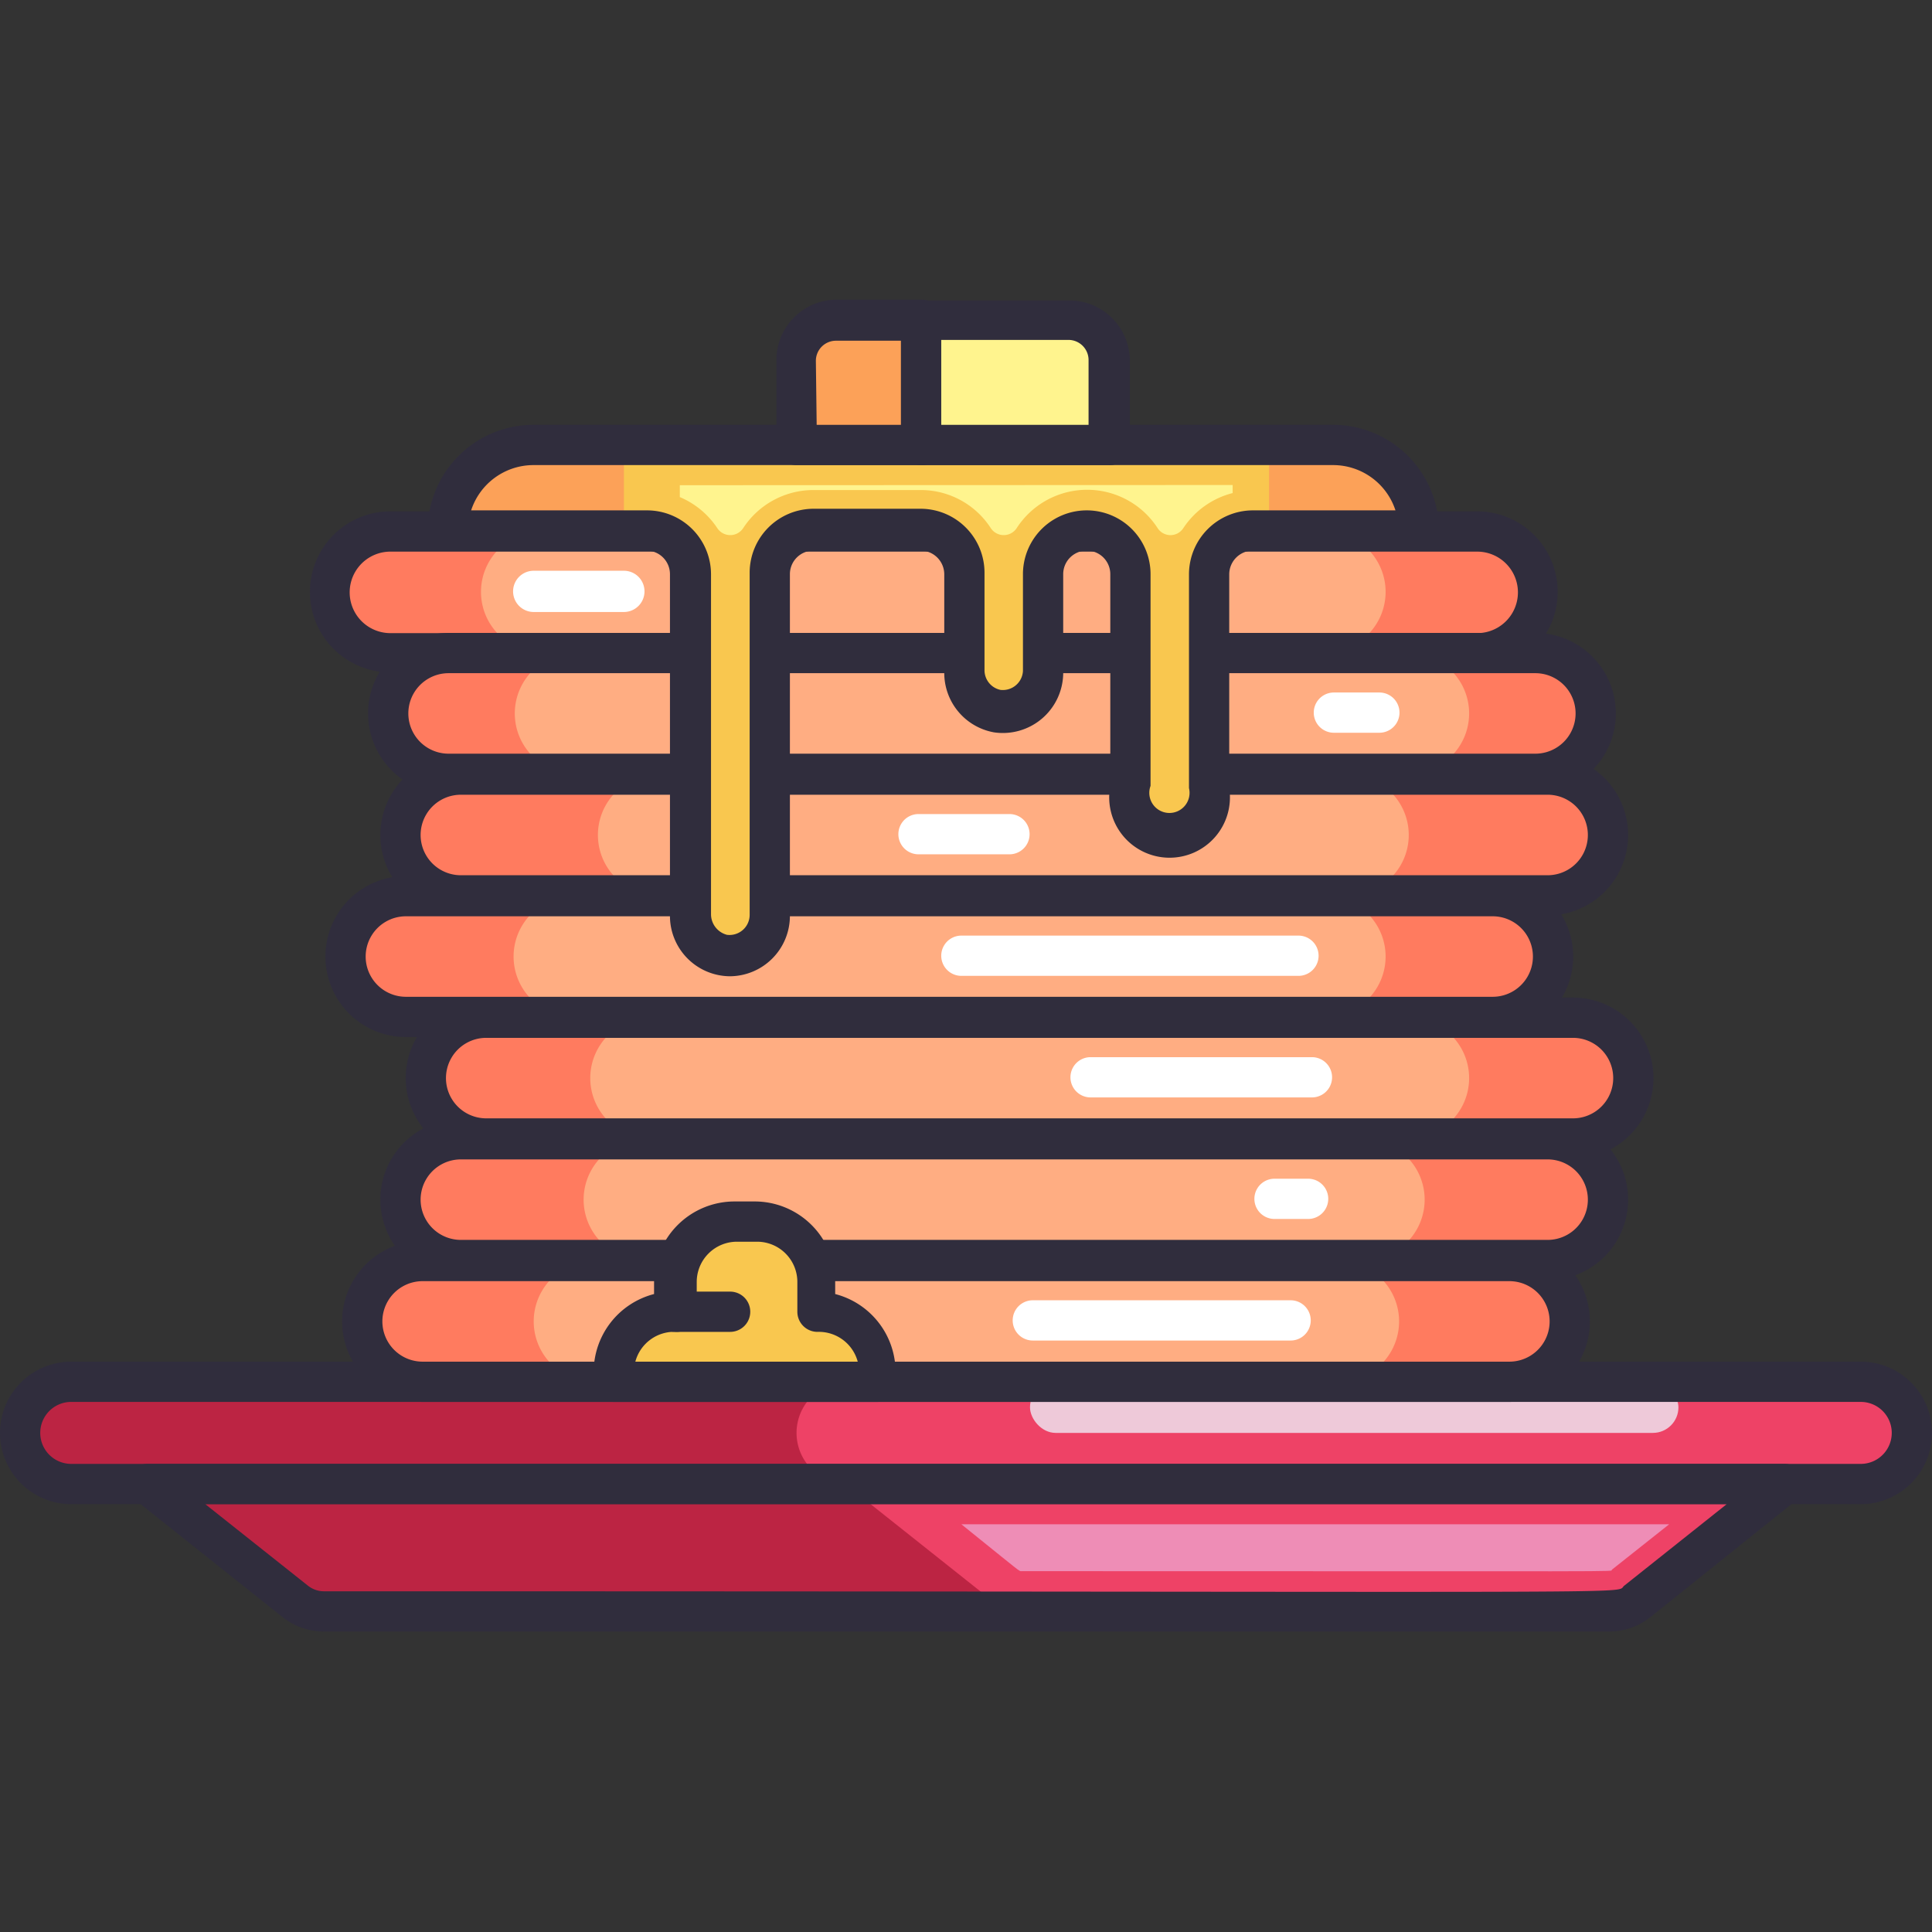 <svg xmlns="http://www.w3.org/2000/svg" viewBox="0 0 96 96" id="pancake">
  <rect x="0" y="0" width="96" height="96" fill="#333333" stroke="none"/>
  <path fill="#bc2443" d="M92.46 73.74H3.54a2.54 2.54 0 010-5.08H92.46a2.54 2.54 0 010 5.08zM79.9 80.07H16.1a2.26 2.26 0 01-1.43-.5L7.33 73.74H88.67l-7.34 5.83A2.26 2.26 0 0179.9 80.07z"></path>
  <path fill="#ee4266" d="M92.46,73.74H42.12a2.54,2.54,0,0,1,0-5.08H92.46a2.54,2.54,0,0,1,0,5.08Z"></path>
  <rect width="32.22" height="2.54" x="51.18" y="68.66" fill="#eec9d9" rx="1.27"></rect>
  <path fill="#bc2443" d="M88.67,73.74l-7.34,5.83a2.26,2.26,0,0,1-1.43.5H16.1a2.26,2.26,0,0,1-1.43-.5L7.33,73.74Z"></path>
  <path fill="#ee4266" d="M88.67,73.74l-7.34,5.83a2.26,2.26,0,0,1-1.43.5H50.77a2.26,2.26,0,0,1-1.43-.5L42,73.74Z"></path>
  <path fill="#ee8db6" d="M50.77,78.07c-.15,0,.08.15-3-2.33H82.94L80.09,78C80,78.11,82,78.07,50.77,78.07Z"></path>
  <path fill="#302d3d" d="M92.46,74.74H3.54a3.54,3.54,0,0,1,0-7.08H92.46a3.54,3.54,0,1,1,0,7.08ZM3.54,69.66a1.54,1.54,0,1,0,0,3.08H92.46a1.54,1.54,0,0,0,0-3.08Z"></path>
  <path fill="#302d3d" d="M79.9,81.07H16.1a3.31,3.31,0,0,1-2.05-.71L6.71,74.52a1,1,0,0,1,.62-1.78H88.67a1,1,0,0,1,.62,1.78L82,80.36A3.31,3.31,0,0,1,79.9,81.07ZM10.2,74.74l5.1,4.05a1.28,1.28,0,0,0,.8.28c68.17,0,64.05.16,64.61-.28l5.09-4.05Z"></path>
  <path fill="#ff7b5f" d="M75,68.66H21a3,3,0,0,1,0-6H75a3,3,0,0,1,0,6Z"></path>
  <path fill="#ffad82" d="M66.52,68.66h-37a3,3,0,0,1,0-6h37a3,3,0,0,1,0,6Z"></path>
  <path fill="#ff7b5f" d="M76.85,62.61H22.9a3,3,0,0,1,0-6h54a3,3,0,1,1,0,6Z"></path>
  <path fill="#ffad82" d="M67.79,62.61H32a3,3,0,0,1,0-6H67.79a3,3,0,0,1,0,6Z"></path>
  <path fill="#ff7b5f" d="M78.16,56.57h-54a3,3,0,1,1,0-6h54a3,3,0,1,1,0,6Z"></path>
  <path fill="#ffad82" d="M70,56.57H32.33a3,3,0,1,1,0-6H70a3,3,0,0,1,0,6Z"></path>
  <path fill="#ff7b5f" d="M74.17,50.53h-54a3,3,0,1,1,0-6h54a3,3,0,1,1,0,6Z"></path>
  <path fill="#ffad82" d="M65.85,50.53H28.52a3,3,0,1,1,0-6H65.85a3,3,0,1,1,0,6Z"></path>
  <path fill="#fff" d="M64.52 46.49H47.77a1 1 0 100 2H64.52a1 1 0 000-2zM65.19 52.53h-11a1 1 0 100 2h11a1 1 0 000-2zM65 58.57H63.33a1 1 0 000 2H65a1 1 0 100-2zM64.13 64.61H51.32a1 1 0 000 2H64.13a1 1 0 000-2z"></path>
  <path fill="#ff7b5f" d="M76.85,44.49H22.9a3,3,0,0,1,0-6h54a3,3,0,1,1,0,6Z"></path>
  <path fill="#ffad82" d="M67,44.49H32.71a3,3,0,1,1,0-6H67a3,3,0,1,1,0,6Z"></path>
  <path fill="#fff" d="M50.16,40.45H45.64a1,1,0,1,0,0,2h4.52a1,1,0,1,0,0-2Z"></path>
  <path fill="#ff7b5f" d="M76.29,38.45h-54a3,3,0,0,1,0-6h54a3,3,0,0,1,0,6Z"></path>
  <path fill="#ffad82" d="M70,38.45H28.58a3,3,0,1,1,0-6H70a3,3,0,0,1,0,6Z"></path>
  <path fill="#ff7b5f" d="M73.35,32.41H19.4a3,3,0,0,1,0-6h54a3,3,0,1,1,0,6Z"></path>
  <path fill="#ffad82" d="M65.85,32.41H26.9a3,3,0,1,1,0-6H65.85a3,3,0,1,1,0,6Z"></path>
  <path fill="#302d3d" d="M75,69.66H21a4,4,0,0,1,0-8H75a4,4,0,0,1,0,8Zm-54-6a2,2,0,0,0,0,4H75a2,2,0,0,0,0-4Z"></path>
  <path fill="#302d3d" d="M76.85,63.61H22.9a4,4,0,0,1,0-8h54a4,4,0,1,1,0,8Zm-53.95-6a2,2,0,0,0,0,4h54a2,2,0,1,0,0-4Z"></path>
  <path fill="#302d3d" d="M78.16,57.57h-54a4,4,0,1,1,0-8h54a4,4,0,1,1,0,8Zm-54-6a2,2,0,0,0,0,4h54a2,2,0,1,0,0-4Z"></path>
  <path fill="#302d3d" d="M74.17,51.53h-54a4,4,0,0,1,0-8h54a4,4,0,0,1,0,8Zm-54-6a2,2,0,0,0,0,4h54a2,2,0,0,0,0-4Z"></path>
  <path fill="#302d3d" d="M76.85,45.49H22.9a4,4,0,0,1,0-8h54a4,4,0,1,1,0,8Zm-53.95-6a2,2,0,1,0,0,4h54a2,2,0,1,0,0-4Z"></path>
  <path fill="#302d3d" d="M76.29,39.45h-54a4,4,0,1,1,0-8h54a4,4,0,0,1,0,8Zm-54-6a2,2,0,1,0,0,4h54a2,2,0,0,0,0-4Z"></path>
  <path fill="#302d3d" d="M73.35,33.41H19.4a4,4,0,0,1,0-8h54a4,4,0,1,1,0,8Zm-53.95-6a2,2,0,0,0,0,4.05h54a2,2,0,1,0,0-4.05Z"></path>
  <path fill="#f9c74f" d="M66.25,22.11H26.5a4.25,4.25,0,0,0-4.25,4.25h9.92a2.17,2.17,0,0,1,2.16,2.17V45.45a2,2,0,0,0,1.63,2,2,2,0,0,0,2.29-1.93v-17a2.17,2.17,0,0,1,2.17-2.17h5.33a2.17,2.17,0,0,1,2.17,2.17v4.83a2,2,0,0,0,1.63,2,2,2,0,0,0,2.28-1.93V28.53A2.17,2.17,0,0,1,54,26.36h0a2.17,2.17,0,0,1,2.17,2.17V39.05a2,2,0,0,0,1.63,2,2,2,0,0,0,2.28-1.93V28.53a2.17,2.17,0,0,1,2.17-2.17H70.5A4.25,4.25,0,0,0,66.25,22.11Z"></path>
  <path fill="#fff48e" d="M33.78,24.11v.59a4.18,4.18,0,0,1,1.86,1.54.77.77,0,0,0,1.29,0,4.17,4.17,0,0,1,3.49-1.89h5.33a4.14,4.14,0,0,1,3.48,1.89.77.77,0,0,0,1.29,0,4.17,4.17,0,0,1,7,0,.76.76,0,0,0,1.28,0,4.17,4.17,0,0,1,2.45-1.74v-.4Z"></path>
  <path fill="#fca158" d="M63.06 26.36H70.5a4.25 4.25 0 00-4.25-4.25H63.06zM31 22.11H26.5a4.25 4.25 0 00-4.25 4.25H31z"></path>
  <path fill="none" d="M66.25,22.11H26.5a4.25,4.25,0,0,0-4.25,4.25h9.92a2.17,2.17,0,0,1,2.16,2.17V45.45a2,2,0,0,0,1.63,2,2,2,0,0,0,2.29-1.93v-17a2.17,2.17,0,0,1,2.17-2.17h5.33a2.17,2.17,0,0,1,2.17,2.17v4.83a2,2,0,0,0,1.63,2,2,2,0,0,0,2.28-1.93V28.53A2.17,2.17,0,0,1,54,26.36h0a2.17,2.17,0,0,1,2.17,2.17V39.05a2,2,0,0,0,1.63,2,2,2,0,0,0,2.28-1.93V28.53a2.17,2.17,0,0,1,2.17-2.17H70.5A4.25,4.25,0,0,0,66.25,22.11Z"></path>
  <path fill="#302d3d" d="M36.29,48.51a3,3,0,0,1-3-3.06V28.53a1.17,1.17,0,0,0-1.16-1.17H22.25a1,1,0,0,1-1-1,5.26,5.26,0,0,1,5.25-5.25H66.25a5.26,5.26,0,0,1,5.25,5.25,1,1,0,0,1-1,1H62.25a1.18,1.18,0,0,0-1.17,1.17V39.16a3,3,0,1,1-5.91-.11V28.53a1.17,1.17,0,0,0-2.34,0v4.94a3,3,0,0,1-3.44,2.92,3,3,0,0,1-2.47-3V28.53a1.18,1.18,0,0,0-1.17-1.17H40.42a1.17,1.17,0,0,0-1.17,1.17v17A3,3,0,0,1,36.29,48.51ZM23.41,25.36h8.76a3.18,3.18,0,0,1,3.16,3.17V45.45a1.06,1.06,0,0,0,.79,1,1,1,0,0,0,1.13-1v-17a3.18,3.18,0,0,1,3.17-3.17h5.33a3.18,3.18,0,0,1,3.17,3.17v4.83a1,1,0,0,0,.79,1,1,1,0,0,0,1.12-.94V28.53a3.17,3.17,0,0,1,6.34,0V39.05a1,1,0,1,0,1.91.11V28.53a3.18,3.18,0,0,1,3.17-3.17h7.09a3.26,3.26,0,0,0-3.09-2.25H26.5A3.26,3.26,0,0,0,23.41,25.36Z"></path>
  <path fill="#f9c74f" d="M40.59,65.18V63.7a3,3,0,0,0-3-3h-1a3,3,0,0,0-3,3v1.48a3,3,0,0,0-3,3v.46H43.63V68.2A3,3,0,0,0,40.59,65.18Z"></path>
  <path fill="#302d3d" d="M43.62,69.66H30.5a1,1,0,0,1-1-1V68.2a4,4,0,0,1,3-3.9v-.6a4,4,0,0,1,4-4h1a4,4,0,0,1,4,4v.6a4,4,0,0,1,3,3.9v.46A1,1,0,0,1,43.62,69.66Zm-12-2h11a2,2,0,0,0-2-1.48,1,1,0,0,1-1-1V63.7a2,2,0,0,0-2-2h-1a2,2,0,0,0-2,2v1.48a1,1,0,0,1-1,1A2,2,0,0,0,31.57,67.66Z"></path>
  <path fill="#302d3d" d="M36.28,66.18H33.53a1,1,0,0,1,0-2h2.75a1,1,0,0,1,0,2Z"></path>
  <path fill="#fca158" d="M41.54,15.93h4.23a0,0,0,0,1,0,0v6.19a0,0,0,0,1,0,0H39.58a0,0,0,0,1,0,0V17.89A2,2,0,0,1,41.54,15.93Z"></path>
  <path fill="#302d3d" d="M45.77,23.11H39.58a1,1,0,0,1-1-1V17.89a3,3,0,0,1,3-3h4.23a1,1,0,0,1,1,1v6.18A1,1,0,0,1,45.77,23.11Zm-5.19-2h4.19V16.93H41.54a1,1,0,0,0-1,1Z"></path>
  <path fill="#fff48e" d="M45.77,15.93h7.36a2,2,0,0,1,2,2v4.23a0,0,0,0,1,0,0H45.77a0,0,0,0,1,0,0V15.93A0,0,0,0,1,45.77,15.93Z"></path>
  <path fill="#302d3d" d="M55.09,23.11H45.77a1,1,0,0,1-1-1V15.93a1,1,0,0,1,1-1h7.37a3,3,0,0,1,3,3v4.22A1,1,0,0,1,55.09,23.11Zm-8.32-2h7.32V17.89a1,1,0,0,0-1-1H46.77Z"></path>
  <path fill="#fff" d="M68.54 34.41H66.28a1 1 0 100 2h2.26a1 1 0 000-2zM31 28.36H26.52a1 1 0 000 2.05H31a1 1 0 000-2.05z"></path>
</svg>
